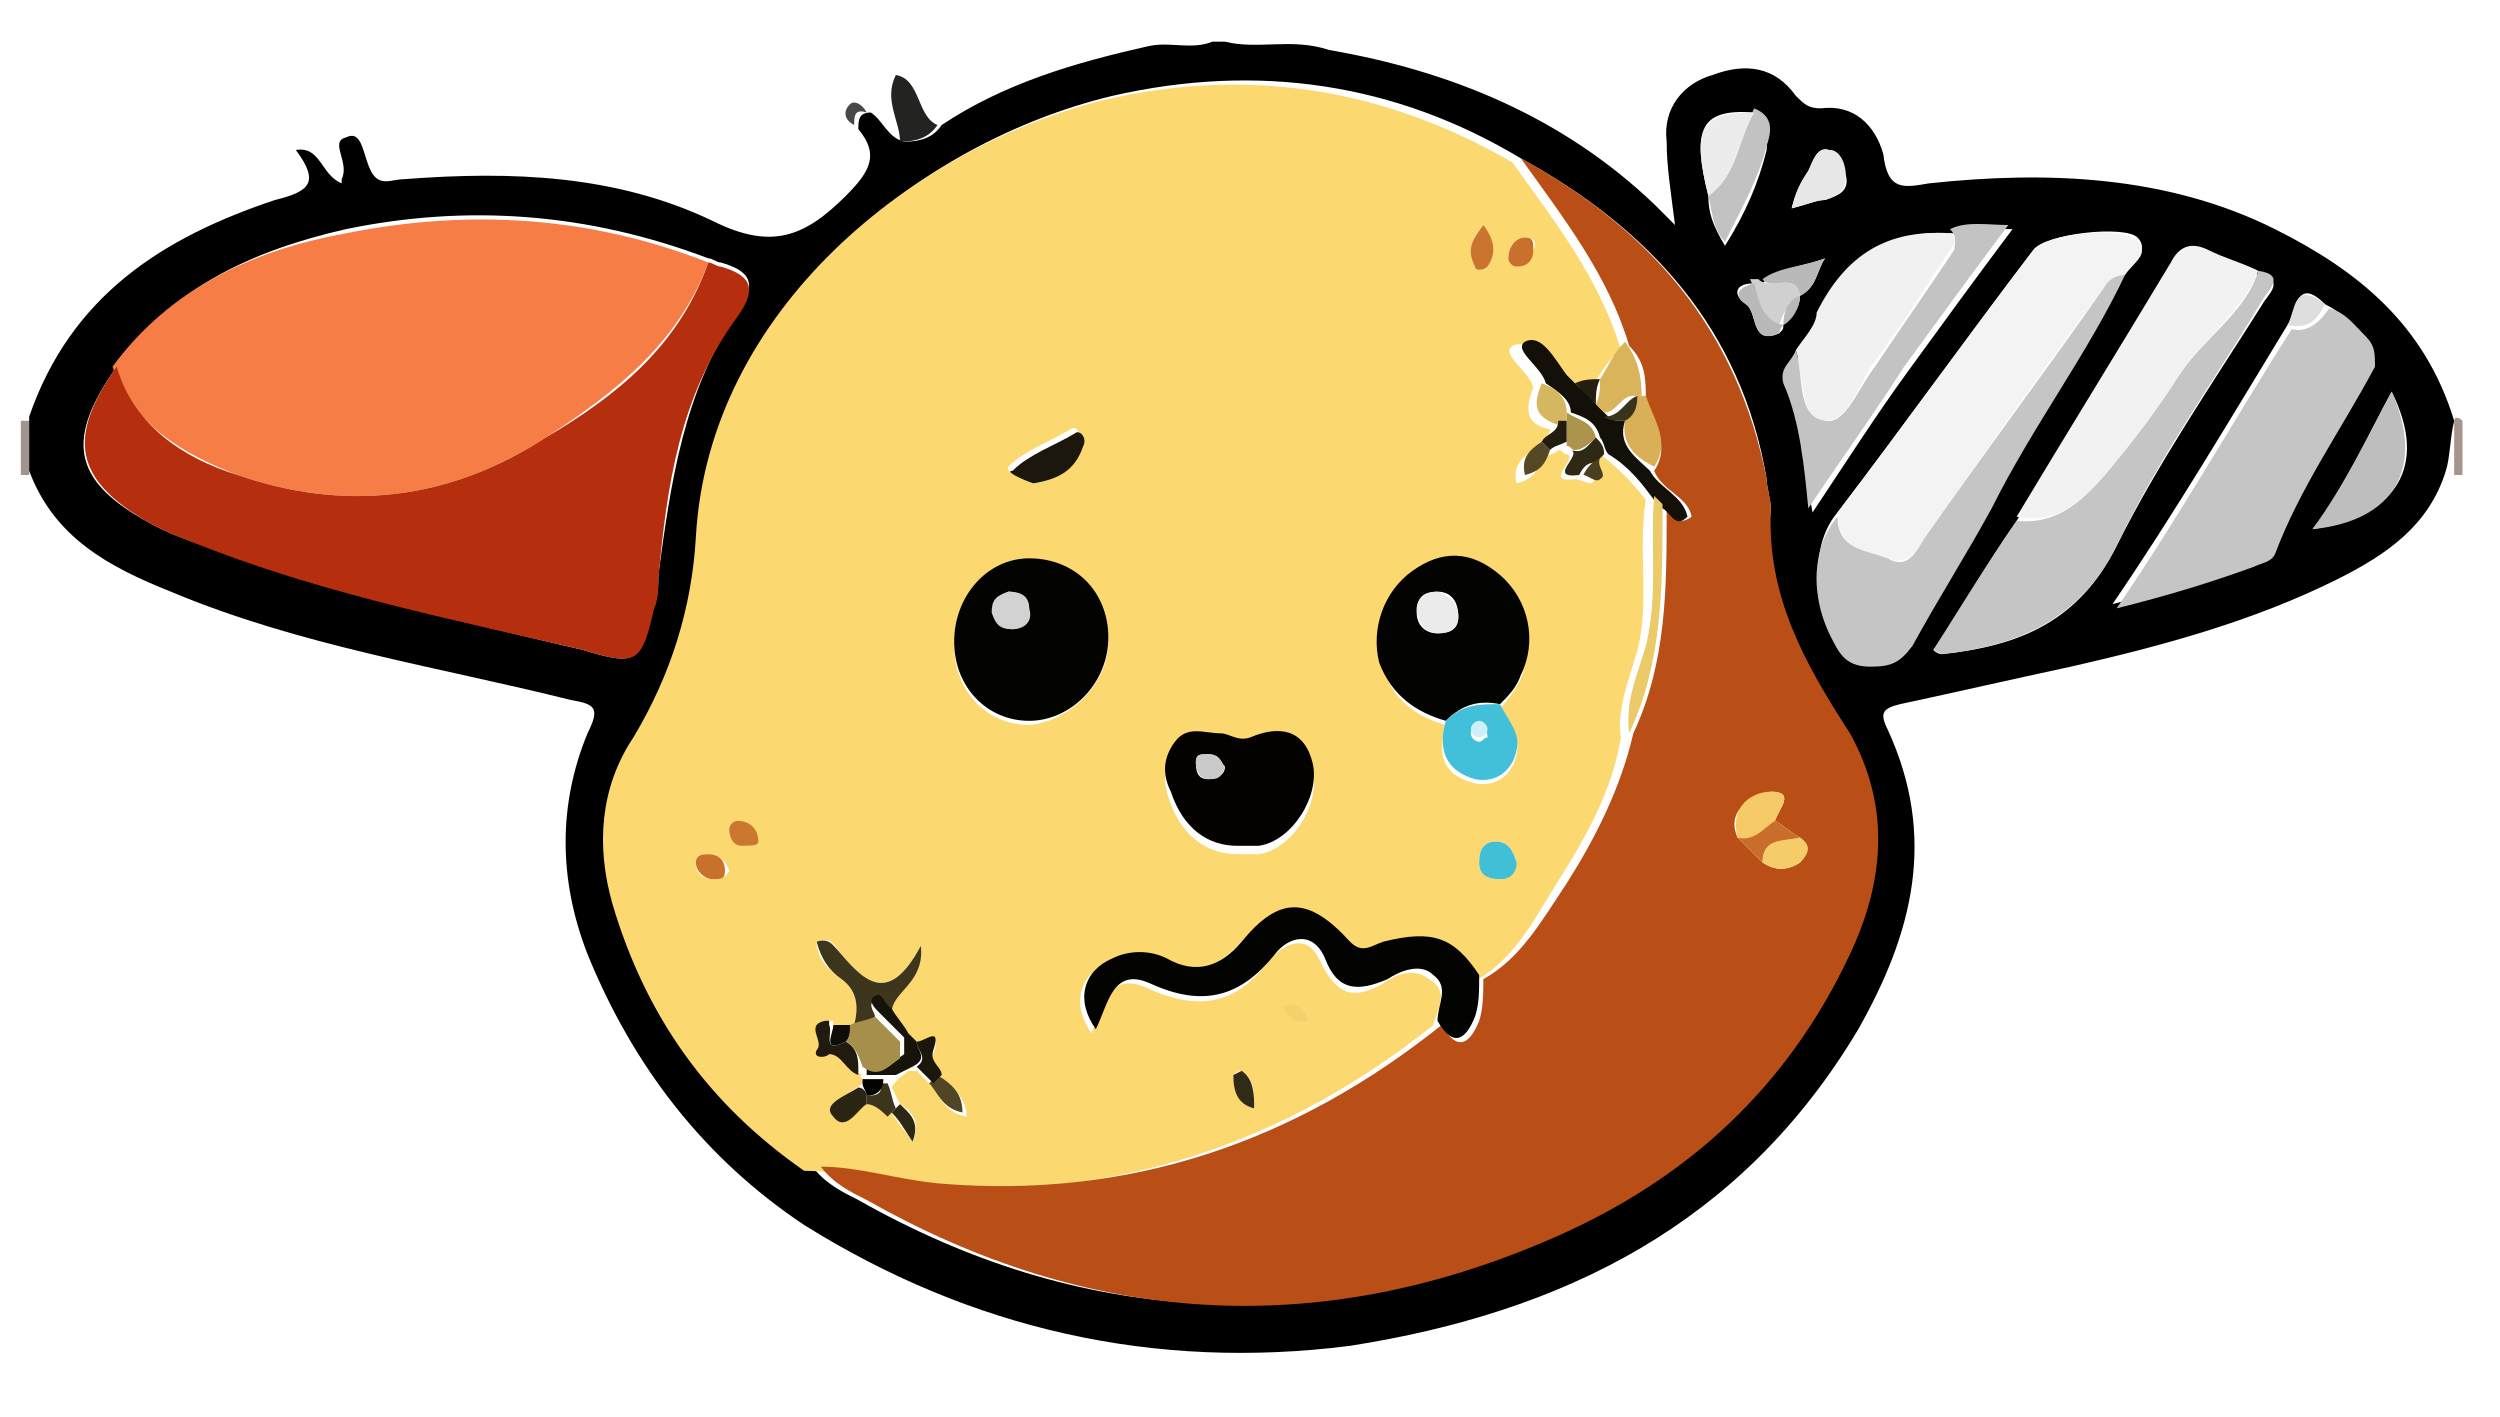 <?xml version="1.0" encoding="utf-8"?>
<!-- Generator: Adobe Illustrator 22.1.0, SVG Export Plug-In . SVG Version: 6.00 Build 0)  -->
<svg version="1.1" id="Layer_1" xmlns="http://www.w3.org/2000/svg" xmlns:xlink="http://www.w3.org/1999/xlink" x="0px" y="0px"
	 viewBox="0 0 60 34" style="enable-background:new 0 0 60 34;" xml:space="preserve">
<style type="text/css">
	.st0{fill:#A7958D;}
	.st1{fill:#A1938D;}
	.st2{fill:#232322;}
	.st3{fill:#484848;}
	.st4{fill:#FBD870;}
	.st5{fill:#B94F16;}
	.st6{fill:#F67D46;}
	.st7{fill:#B52E0D;}
	.st8{fill:#F3F3F3;}
	.st9{fill:#C5C5C5;}
	.st10{fill:#F2F2F2;}
	.st11{fill:#F1F1F1;}
	.st12{fill:#C3C3C3;}
	.st13{fill:#BEBEBE;}
	.st14{fill:#C2C2C2;}
	.st15{fill:#ECECEC;}
	.st16{fill:#E8E7E7;}
	.st17{fill:#D0D0D0;}
	.st18{fill:#B9B9B9;}
	.st19{fill:#DEDEDE;}
	.st20{fill:#030301;}
	.st21{fill:#030302;}
	.st22{fill:#030201;}
	.st23{fill:#121008;}
	.st24{fill:#42BFD9;}
	.st25{fill:#3E361C;}
	.st26{fill:#DAB45B;}
	.st27{fill:#1B170C;}
	.st28{fill:#EBCA69;}
	.st29{fill:#41BFD7;}
	.st30{fill:#201B0E;}
	.st31{fill:#CB742F;}
	.st32{fill:#AC944C;}
	.st33{fill:#D5B75F;}
	.st34{fill:#C9702B;}
	.st35{fill:#C9702C;}
	.st36{fill:#CC7730;}
	.st37{fill:#2A2413;}
	.st38{fill:#504524;}
	.st39{fill:#2E2815;}
	.st40{fill:#312A16;}
	.st41{fill:#16130A;}
	.st42{fill:#554925;}
	.st43{fill:#2C2614;}
	.st44{fill:#0D0C06;}
	.st45{fill:#221D0F;}
	.st46{fill:#3C341B;}
	.st47{fill:#F3D16C;}
	.st48{fill:#4A3F21;}
	.st49{fill:#231E10;}
	.st50{fill:#D9B058;}
	.st51{fill:#F4C966;}
	.st52{fill:#F5CD68;}
	.st53{fill:#C86E2A;}
	.st54{fill:#D2D2D2;}
	.st55{fill:#EBEBEB;}
	.st56{fill:#CACACA;}
	.st57{fill:#3A321A;}
	.st58{fill:#CEEFF7;}
	.st59{fill:#A68F4A;}
</style>
<g>
	<path class="st0" d="M58.9,10.1L58.9,10.1L58.9,10.1c0,0.4,0,0.9,0,1.3v0l0,0c0.1,0,0.1,0,0.2,0c0-0.4,0-0.9,0-1.3
		C59,10,58.9,10,58.9,10.1z"/>
	<path class="st1" d="M0.7,10.1L0.7,10.1c-0.1,0-0.1,0-0.2,0c0,0.4,0,0.9,0,1.3c0.1,0,0.1,0,0.2,0C0.7,11,0.7,10.5,0.7,10.1
		L0.7,10.1z"/>
	<path d="M39.9,12.1c0,0,0,0.1,0,0.1C39.9,12.2,39.9,12.2,39.9,12.1C39.9,12.1,39.9,12.1,39.9,12.1C39.9,12.1,39.9,12.1,39.9,12.1z"
		/>
	<path d="M58.9,10.1L58.9,10.1c-0.7-2.3-2.3-3.6-4.3-4.6c-2.6-1.3-5.5-1.4-8.3-1.1c-0.6,0.1-1,0.2-1.1-0.7C45,3,44.5,2.5,43.7,2.6
		c-0.3,0-0.4-0.1-0.6-0.3c-0.5-0.7-1.2-0.8-2-0.5C40.4,2,39.9,2.6,40,3.4c0,0.6,0.1,1.2,0.2,2C40,5.2,39.8,5,39.7,4.9
		c-2.2-2.1-4.9-3.2-7.8-3.7C31,0.9,30.2,1.2,29.4,1c-0.1,0-0.2,0-0.3,0c-0.5,0.2-1,0-1.5,0.1c-1.8,0.4-3.5,0.9-5,1.9
		c-0.2,0.3-0.5,0.4-0.9,0.4c-0.4-0.1-0.5-0.5-0.8-0.7c-0.3,0-0.3,0.2-0.3,0.4c0.5,0.6,0.3,1-0.3,1.6c-1,1-1.8,1.3-3.2,0.6
		c-2.3-1.1-4.8-1.2-7.4-1c-0.3,0-0.6,0.2-0.8-0.2C8.7,3.7,8.7,3.1,8.3,3.3c-0.4,0.1,0.1,0.6-0.1,1c0,0,0,0.1,0,0.1
		C7.7,4.2,7.7,3.5,7.1,3.6c0.6,0.8,0.3,1-0.5,1.2c-2.7,0.9-4.9,2.3-5.9,5.2v0c0,0.4,0,0.9,0,1.3c0.6,1.6,1.9,2.3,3.4,2.9
		c3.1,1.3,6.4,1.8,9.6,2.6c0.6,0.1,0.7,0.2,0.4,0.8c-0.7,1.7-0.7,3.5,0,5.3c1.1,2.7,2.8,4.9,5.2,6.5c4,2.5,8.4,3.5,13.1,2.9
		c5.1-0.8,9.4-2.9,12.2-7.6c1.3-2.3,1.9-4.6,0.7-7.2c-0.2-0.4-0.1-0.5,0.3-0.6c1.4-0.3,2.7-0.6,4.1-0.9c2.2-0.5,4.4-1.1,6.4-2.1
		c1.2-0.6,2.2-1.3,2.6-2.6v0C58.8,11,58.8,10.5,58.9,10.1z M46.9,5.6c0.4-0.2,0.8-0.1,1.4-0.1c-0.9,1.2-1.7,2.3-2.5,3.4
		c-0.8,1.1-1.5,2.2-2.3,3.4c-0.2-1.1-0.2-2.1-0.6-3c-0.1-0.3,0.2-0.5,0.3-0.8c0.2-0.3,0.5-0.6,0.7-1C44.3,6.1,45.4,5.5,46.9,5.6z
		 M43.4,4.1c0.1-0.2,0.2-0.6,0.5-0.5c0.3,0,0.3,0.4,0.4,0.6c0.1,0.4-0.2,0.5-0.5,0.6c-0.2,0-0.4,0.1-0.8,0.2
		C43.1,4.6,43.2,4.4,43.4,4.1z M43.8,6.2c-0.2,0.3-0.2,0.7-0.6,0.9c0,0.3-0.2,0.5-0.4,0.7l0,0c0,0.1,0,0.1-0.1,0.2
		c-0.7,0.3-0.5-0.5-0.8-0.7c-0.3-0.2-0.3-0.5,0.2-0.5c0,0,0.1-0.1,0.2,0C42.7,6.4,43.3,6.4,43.8,6.2z M42.1,2.7
		c0.4,0.2,0.3,0.5,0.3,0.9c-0.2,0.8-0.5,1.5-1,2.3C41.1,5.4,41,5.1,41,4.7C40.6,3.1,40.8,2.6,42.1,2.7z M14,15.6
		c-3-0.7-6-1.4-8.8-2.4C4.6,13,4,12.8,3.5,12.5c-1.8-1-1.9-2-0.7-3.7C4.1,6.9,6.1,6,8.3,5.5c2.9-0.6,5.8-0.4,8.7,0.7l0,0
		c0.1,0,0.2,0.1,0.3,0.1c0.7,0.2,0.9,0.5,0.4,1.2c-1.3,1.9-1.6,4.1-1.9,6.3c0,0.2,0,0.5-0.1,0.7C15.4,15.9,15.3,16,14,15.6z
		 M44.2,22.9c-1.5,3.1-3.9,5.4-7.1,6.8c-5.7,2.4-11.2,2.1-16.5-0.9c-0.4-0.2-0.8-0.4-1.1-0.8l0,0c0,0,0,0,0,0
		c-2.3-1.6-3.8-3.8-4.6-6.4c-0.4-1.4-0.3-2.8,0.5-4c0.9-1.5,1.4-3.1,1.5-4.8c0.3-5.5,5.2-9.4,9.8-10.5c3.5-0.8,6.8-0.3,9.8,1.5
		c0,0,0,0,0,0c3.1,1.7,5.3,4.1,5.9,7.7c0,0.2,0.1,0.5,0.1,0.7c-0.2,2.1,0.8,3.7,1.7,5.5C45.2,19.4,45.1,21.2,44.2,22.9z M44.9,15.9
		c-0.4,0-0.7-0.2-0.9-0.6c-0.5-1.1-0.5-2.3,0.1-3c1.6-2.1,3.1-4.2,4.7-6.3c0.3-0.4,2.2-0.6,2.5-0.3c0.3,0.3-0.1,0.6-0.3,0.8
		c-0.9,1.9-2.2,3.7-3.3,5.5c-0.6,1.1-1.3,2.2-1.9,3.3C45.6,15.8,45.3,15.9,44.9,15.9z M46.6,15.7c0,0-0.1,0-0.2-0.1
		c0.7-1,1.3-2.1,2-3.1c1.2-2,2.5-4.1,3.7-6.1C52.3,6,52.6,5.9,53,6.1c0.4,0.2,0.8,0.3,1.2,0.5c0.7,0.1,0.2,0.5,0.1,0.7
		c-1.2,1.9-2.5,3.8-3.5,5.8C49.9,14.9,48.5,15.5,46.6,15.7z M54,13.5c-1.1,0.4-2.2,0.7-3.3,1c1.5-2.2,2.8-4.4,4.2-6.7
		c0.2-0.3,0.2-1.2,0.9-0.5c0.4,0.2,0.7,0.5,0.9,0.7C57,8.3,57,8.5,56.9,8.8c-0.8,1.5-1.8,2.9-2.4,4.5C54.4,13.5,54.2,13.5,54,13.5z
		 M55.5,12.7c0.8-1,1.3-2.2,1.9-3.3C58.3,11.2,57.5,12.4,55.5,12.7z"/>
	<path class="st2" d="M22.5,3c-0.5-0.2-0.4-1.1-1-1.2c-0.3,0.6,0.1,1.1,0.1,1.6C22,3.4,22.3,3.3,22.5,3z"/>
	<path class="st3" d="M20.8,2.7c-0.1-0.2-0.3-0.3-0.4-0.2c-0.2,0.2-0.1,0.4,0.1,0.5C20.5,2.8,20.5,2.6,20.8,2.7z"/>
	<path class="st4" d="M34.4,24.6C34.4,24.6,34.4,24.6,34.4,24.6C34.4,24.6,34.4,24.6,34.4,24.6c0.1-0.4,0.4-0.8-0.1-1.1
		c-0.4-0.3-0.8-0.1-1.1,0.1c-0.7,0.4-1.1,0.3-1.5-0.5c-0.3-0.7-0.8-0.5-1.2-0.1c-0.8,1.1-1.7,1.3-3,0.7c-0.9-0.4-1.1,0.5-1.3,1.1
		c-0.5-0.7-0.3-1.4,0.4-1.7c0.4-0.2,0.9-0.2,1.3,0c0.7,0.3,1.2,0.2,1.8-0.4c1-1.1,1.6-1.1,2.6,0c0.3,0.4,0.6,0.1,0.8,0
		c1.1-0.3,1.7-0.1,2.2,0.9c1-0.5,1.5-1.5,2-2.3c0.7-1.1,1.4-2.3,1.6-3.6c0,0,0,0,0,0c0,0,0,0,0,0c-0.1-0.7,0.2-1.4,0.4-2.1
		c0.3-1.2,0-2.4,0.2-3.6c-0.3-0.4-0.7-0.8-1.1-1.1c-0.1,0.1-0.1,0.1-0.2,0.2c-0.1,0.2,0.2,0.3,0,0.5c-0.1,0-0.3-0.1-0.4-0.1
		c-0.8,0.1,0.1-0.5-0.2-0.6c-0.1,0-0.1-0.1-0.2-0.1c-0.1,0.1-0.2,0.1-0.4,0.2c-0.1,0.3-0.2,0.5-0.6,0.6c-0.1-0.4,0.1-0.6,0.4-0.8
		c0.1-0.2,0.4-0.3,0.4-0.5c-0.6-0.1-0.6-0.5-0.4-1c-0.1-0.4-0.8-0.8-0.5-1c0.4-0.2,0.7,0.4,1,0.8c0.1,0.1,0.2,0.2,0.3,0.3
		c0.2,0,0.4,0,0.6-0.1c0.2-0.3,0.4-0.7,0.7-0.9c0,0,0,0,0,0c-0.5-1.7-1.6-3.1-2.6-4.5h0c0,0,0,0,0,0c-3.1-1.8-6.4-2.3-9.8-1.5
		c-4.5,1.1-9.5,5-9.8,10.5c-0.1,1.7-0.6,3.3-1.5,4.8c-0.8,1.2-0.9,2.6-0.5,4c0.8,2.7,2.3,4.8,4.6,6.4c0,0,0,0,0,0
		c1,0,1.9,0.3,2.8,0.4C26.9,28.8,30.9,27.4,34.4,24.6z M31.4,24.5c-0.3,0-0.4-0.1-0.6-0.4C31.1,24.1,31.2,24.3,31.4,24.5z
		 M29.8,25.7c0.3,0.2,0.3,0.5,0.3,0.9c-0.3-0.2-0.5-0.4-0.5-0.8C29.6,25.8,29.7,25.7,29.8,25.7z M36,21.1c-0.3,0-0.5-0.1-0.5-0.4
		c0-0.3,0.1-0.5,0.4-0.5c0.3,0,0.4,0.2,0.5,0.5C36.3,20.9,36.2,21.1,36,21.1z M36.6,5.7c0.2,0,0.3,0.1,0.2,0.3
		c-0.1,0.2-0.1,0.4-0.4,0.4c-0.1,0-0.2-0.1-0.2-0.2C36.2,5.9,36.4,5.7,36.6,5.7z M35.6,5.4c0.2,0.4,0.3,0.7,0.1,1
		c-0.1,0.1-0.2,0.1-0.3,0C35.2,6,35.3,5.8,35.6,5.4z M33.9,13.8c0.7-0.5,1.5-0.4,2.1,0.1c0.6,0.5,0.8,1.6,0.5,2.4
		c-0.1,0.2-0.3,0.5-0.5,0.7h0c0.2,0.3,0.5,0.6,0.4,1.1c-0.1,0.5-0.5,0.8-1,0.7c-0.8-0.2-0.9-0.7-0.7-1.4c-0.7-0.2-1.3-0.6-1.5-1.4
		C32.9,15.1,33.2,14.2,33.9,13.8z M28.2,18c0.3-0.4,0.7-0.3,1.1-0.2c0.2,0,0.4,0.2,0.7,0.1c0.7-0.3,1.3-0.3,1.5,0.6
		c0.2,0.8-0.5,1.9-1.3,2c-0.1,0-0.2,0-0.5,0c-0.7,0-1.3-0.4-1.6-1.2C27.9,18.8,27.9,18.3,28.2,18z M17.1,21.1
		c-0.2,0-0.4-0.1-0.4-0.4c0-0.2,0.2-0.2,0.3-0.2c0.2,0,0.4,0.1,0.5,0.4C17.4,21.1,17.2,21.1,17.1,21.1z M17.8,20.3
		c-0.1,0-0.3-0.2-0.3-0.4c0-0.1,0.1-0.2,0.2-0.2c0.2,0.1,0.5,0.2,0.4,0.5C18.1,20.3,18,20.3,17.8,20.3z M24.2,11.2
		c0.4-0.4,1-0.6,1.5-0.9c0.1-0.1,0.3,0.1,0.2,0.3c-0.2,0.6-0.6,0.9-1.2,0.9C24.5,11.5,24.1,11.3,24.2,11.2z M24.7,13.5
		c1,0,1.9,0.9,1.9,1.9c0,1-0.9,1.9-1.9,2c-1,0-1.8-0.8-1.8-1.9C22.9,14.3,23.6,13.5,24.7,13.5z M21.6,26.5c0.3,0.2,0.5,0.4,0.3,0.9
		c-0.2-0.3-0.4-0.5-0.5-0.7c-0.2-0.1-0.3-0.3-0.5-0.3c-0.3,0.2-0.6,0.7-0.8,0.3c-0.2-0.3,0.4-0.5,0.6-0.7c0-0.1,0-0.1,0-0.1
		c0,0-0.1-0.1,0-0.1c-0.3-0.1-0.3-0.5-0.7-0.5c-0.2,0-0.5,0.1-0.3-0.1c0.1-0.3-0.3-0.6,0.2-0.7c0,0,0.1,0,0.1,0c0,0,0,0.1,0,0.1
		c0.2,0,0.4,0,0.5,0c0,0,0,0,0,0c0,0,0,0,0,0c0.1-0.4,0.1-0.8-0.3-1.1c-0.3-0.2-0.6-0.5-0.6-0.9c0.3-0.1,0.4,0,0.5,0.2
		c0.6,0.7,1.2,1.4,2-0.1c0,0.9-0.7,1-0.7,1.6c0.1,0.2,0.3,0.4,0.4,0.6c0.1,0.1,0.1,0.1,0.2,0.2c0.2,0,0.6-0.4,0.4,0.2
		c-0.1,0.2,0.2,0.4,0.2,0.6c0.3,0.2,0.6,0.5,0.6,0.9c-0.5-0.1-0.6-0.4-0.8-0.7c-0.1-0.1-0.2-0.2-0.4-0.4l-0.1,0l-0.1,0
		c-0.1,0.1-0.3,0.2-0.4,0.4C21.4,26.1,21.5,26.3,21.6,26.5z"/>
	<path class="st5" d="M42.5,12.2c0-0.2-0.1-0.5-0.1-0.7c-0.7-3.6-2.8-6-5.9-7.7h0c1,1.4,2.1,2.8,2.6,4.5c0,0,0,0,0,0c0,0,0,0,0,0
		c0.4,0.4,0.4,0.8,0.4,1.3c0,0,0,0,0,0c0.2,0.6,0.6,1.1,0.2,1.7c0,0,0,0,0,0c0.2,0.5,0.8,0.6,0.9,1.1c-0.4,0.3-0.4-0.2-0.6-0.2
		c0,0,0,0.1,0,0.1c0,1.8,0,3.6-0.8,5.3c0,0,0,0,0,0c-0.3,1.3-0.9,2.5-1.6,3.6c-0.6,0.9-1.1,1.8-2,2.3c0,0.3,0,0.7-0.1,1
		c-0.2,0.5-0.5,0.8-0.9,0.1c0,0,0,0,0,0c-3.5,2.8-7.5,4.2-12.1,3.8c-1-0.1-1.9-0.4-2.8-0.4l0,0c0.3,0.4,0.7,0.6,1.1,0.8
		c5.3,3,10.8,3.4,16.5,0.9c3.2-1.4,5.6-3.6,7.1-6.8c0.8-1.7,1-3.5,0-5.3C43.3,15.9,42.4,14.3,42.5,12.2z M43.2,20.7
		c-0.3,0.2-0.6,0.2-0.9,0c-0.2-0.2-0.4-0.4-0.6-0.6c-0.3-0.7,0.4-1,0.8-1.1c0.6,0,0.2,0.4,0.1,0.7c0,0,0,0,0,0c0,0,0,0,0,0
		c0.2,0.1,0.4,0.3,0.6,0.4C43.4,20.3,43.4,20.5,43.2,20.7z"/>
	<path class="st6" d="M5.7,11.4c2.6,0.9,5.1,0.6,7.4-0.9c1.7-1.1,3.2-2.3,3.9-4.2c-2.8-1.1-5.7-1.3-8.7-0.7C6.1,6,4.1,6.9,2.7,8.8
		C3.2,10.2,4.4,10.9,5.7,11.4z"/>
	<path class="st7" d="M15.7,14.6c0.1-0.2,0.1-0.5,0.1-0.7c0.2-2.2,0.5-4.4,1.9-6.3c0.5-0.7,0.3-1-0.4-1.2c-0.1,0-0.2-0.1-0.3-0.1
		l0,0c-0.7,2-2.2,3.2-3.9,4.2c-2.3,1.5-4.8,1.8-7.4,0.9c-1.3-0.4-2.5-1.2-2.9-2.6c-1.2,1.7-1,2.7,0.7,3.7C4,12.8,4.6,13,5.1,13.2
		C8,14.3,11,14.9,14,15.6C15.3,16,15.4,15.9,15.7,14.6z"/>
	<path class="st8" d="M45.3,13.4c0.5,0.2,0.7-0.2,0.9-0.5c1.4-2,2.8-4,4.3-6c0.1-0.2,0.3-0.3,0.5-0.3c0.2-0.3,0.6-0.5,0.3-0.8
		C51,5.4,49.1,5.6,48.8,6c-1.6,2.1-3.1,4.2-4.7,6.3C44.1,13.2,44.8,13.2,45.3,13.4z"/>
	<path class="st9" d="M56.8,8.1c-0.3-0.3-0.5-0.6-0.9-0.7c-0.2,0.3-0.5,0.6-0.9,0.5c-1.4,2.2-2.7,4.5-4.2,6.7c1.2-0.3,2.2-0.6,3.3-1
		c0.2-0.1,0.4-0.1,0.5-0.3c0.6-1.6,1.6-3,2.4-4.5C57,8.5,57,8.3,56.8,8.1z"/>
	<path class="st9" d="M54.3,7.2c0.1-0.2,0.6-0.6-0.1-0.7c-0.3,1-1.3,1.6-1.9,2.5c-0.5,0.8-1.1,1.5-1.7,2.3c-0.6,0.7-1.2,1.3-2.2,1.2
		c-0.7,1-1.3,2-2,3.1c0.2,0.1,0.2,0.1,0.2,0.1c1.8-0.2,3.3-0.8,4.2-2.6C51.8,11,53.1,9.2,54.3,7.2z"/>
	<path class="st9" d="M51,6.6c-0.2,0-0.4,0.1-0.5,0.3c-1.4,2-2.9,4-4.3,6c-0.2,0.3-0.4,0.8-0.9,0.5c-0.5-0.2-1.2-0.2-1.2-1
		c-0.6,0.7-0.7,1.9-0.1,3c0.2,0.4,0.4,0.6,0.9,0.6c0.5,0,0.7-0.1,1-0.5c0.6-1.1,1.3-2.2,1.9-3.3C48.8,10.2,50.1,8.5,51,6.6z"/>
	<path class="st10" d="M50.6,11.3c0.6-0.7,1.2-1.5,1.7-2.3c0.6-0.9,1.5-1.5,1.9-2.5c-0.4-0.2-0.8-0.3-1.2-0.5
		c-0.4-0.2-0.7-0.1-0.9,0.3c-1.2,2-2.5,4.1-3.7,6.1C49.4,12.6,50,12,50.6,11.3z"/>
	<path class="st11" d="M43.1,8.4c0.2,0.6,0.1,1.6,0.6,1.7c0.6,0.1,0.9-0.8,1.2-1.3c0.7-0.9,1.3-1.9,1.9-2.8c0.1-0.1,0.2-0.3,0-0.4
		c-1.5-0.1-2.5,0.5-3.2,1.9C43.6,7.8,43.3,8.1,43.1,8.4z"/>
	<path class="st12" d="M46.9,6c-0.6,0.9-1.3,1.9-1.9,2.8c-0.4,0.5-0.7,1.4-1.2,1.3C43.1,10,43.3,9,43.1,8.4
		c-0.1,0.3-0.4,0.4-0.3,0.8c0.4,0.9,0.5,2,0.6,3c0.8-1.2,1.6-2.3,2.3-3.4c0.8-1.1,1.6-2.2,2.5-3.4c-0.5,0-1-0.1-1.4,0.1
		C47,5.7,46.9,5.9,46.9,6z"/>
	<path class="st13" d="M55.5,12.7c2-0.2,2.7-1.5,1.9-3.3C56.8,10.5,56.3,11.6,55.5,12.7z"/>
	<path class="st14" d="M41,4.7c0.1,0.4,0.1,0.8,0.4,1.1c0.4-0.8,0.8-1.5,1-2.3c0.1-0.3,0.2-0.7-0.3-0.9C41.7,3.4,41.7,4.2,41,4.7z"
		/>
	<path class="st15" d="M42.1,2.7c-1.3,0-1.5,0.4-1.1,2C41.7,4.2,41.7,3.4,42.1,2.7z"/>
	<path class="st16" d="M44.3,4.2c0-0.2-0.1-0.6-0.4-0.6c-0.3-0.1-0.4,0.3-0.5,0.5C43.2,4.4,43.1,4.6,43,5c0.4-0.1,0.6-0.2,0.8-0.2
		C44.1,4.7,44.3,4.6,44.3,4.2z"/>
	<path class="st17" d="M43.2,7.1c-0.1-0.6-0.7-0.1-1-0.4c-0.1,0-0.1,0-0.2,0c0.2,0.4,0.2,0.9,0.7,1.1l0,0
		C42.8,7.5,42.9,7.3,43.2,7.1z"/>
	<path class="st18" d="M43.2,7.1c-0.3,0.1-0.4,0.4-0.4,0.7C43,7.7,43.2,7.4,43.2,7.1c0.4-0.2,0.4-0.6,0.6-0.9
		c-0.5,0.2-1.1,0.2-1.5,0.5C42.5,7,43.1,6.5,43.2,7.1z"/>
	<path class="st18" d="M42.1,6.8c-0.4,0.1-0.5,0.3-0.2,0.5c0.3,0.2,0.1,1,0.8,0.7c0,0,0-0.1,0.1-0.2C42.3,7.7,42.2,7.2,42.1,6.8z"/>
	<path class="st19" d="M55.8,7.3c-0.8-0.6-0.7,0.2-0.9,0.5C55.4,7.9,55.6,7.7,55.8,7.3z"/>
	<path class="st20" d="M24.7,17.3c1,0,1.9-0.9,1.9-2c0-1.1-0.8-1.9-1.9-1.9c-1,0-1.8,0.9-1.8,2C22.9,16.5,23.7,17.3,24.7,17.3z
		 M24.2,14.2c0.3,0,0.5,0.2,0.5,0.4c0,0.3-0.2,0.5-0.4,0.5c-0.2,0-0.4-0.1-0.4-0.4C23.8,14.4,24,14.3,24.2,14.2z"/>
	<path class="st21" d="M34.7,17.3c0.4-0.4,0.8-0.5,1.3-0.4c0.2-0.2,0.4-0.4,0.5-0.7c0.4-0.8,0.2-1.8-0.5-2.4
		c-0.7-0.6-1.4-0.6-2.1-0.1c-0.7,0.5-1,1.4-0.8,2.2C33.4,16.7,34,17.1,34.7,17.3z M34.5,14.2c0.3,0,0.5,0.2,0.5,0.6
		c0,0.3-0.2,0.4-0.5,0.4c-0.3,0-0.5-0.2-0.5-0.5C34,14.3,34.2,14.2,34.5,14.2z"/>
	<path class="st20" d="M33.2,22.6c-0.3,0.1-0.5,0.3-0.8,0c-1-1.1-1.7-1.1-2.6,0c-0.5,0.6-1.1,0.8-1.8,0.4c-0.4-0.2-0.9-0.2-1.3,0
		c-0.7,0.3-0.9,1-0.4,1.7c0.3-0.6,0.4-1.5,1.3-1.1c1.3,0.6,2.2,0.3,3-0.7c0.3-0.4,0.9-0.6,1.2,0.1c0.3,0.8,0.8,0.8,1.5,0.5
		c0.3-0.2,0.8-0.4,1.1-0.1c0.4,0.3,0.1,0.7,0.1,1.1c0,0,0,0,0,0c0.4,0.7,0.7,0.4,0.9-0.1c0.1-0.3,0.1-0.6,0.1-1
		C34.9,22.5,34.4,22.3,33.2,22.6z"/>
	<path class="st22" d="M29.7,20.3c0.2,0,0.4,0,0.5,0c0.8-0.1,1.5-1.2,1.3-2c-0.2-0.8-0.8-0.9-1.5-0.6c-0.3,0.1-0.5-0.1-0.7-0.1
		c-0.4,0-0.8-0.2-1.1,0.2c-0.3,0.4-0.3,0.8-0.1,1.2C28.4,19.9,29,20.3,29.7,20.3z M29,18.1c0.2,0,0.3,0.2,0.4,0.3
		c0,0.2-0.2,0.3-0.4,0.3c-0.2,0-0.3-0.1-0.3-0.4C28.7,18.1,28.8,18.1,29,18.1z"/>
	<path class="st23" d="M39,10.1L39,10.1C39,10.1,39,10.1,39,10.1c-0.2,0-0.3,0-0.4-0.1h0c-0.1-0.1-0.2-0.2-0.2-0.2l0,0
		c-0.2-0.2-0.3-0.4-0.5-0.5c-0.1-0.1-0.2-0.2-0.3-0.3c-0.3-0.4-0.6-1-1-0.8c-0.3,0.2,0.4,0.6,0.5,1c0.3,0.2,0.6,0.4,0.6,0.7
		c0.3,0.1,0.6,0.2,0.7,0.6c0,0,0,0,0,0c0,0,0,0,0,0c0.1,0.1,0.1,0.3,0.2,0.4c0.5,0.3,0.8,0.7,1.1,1.1c0.1,0.1,0.1,0.1,0.2,0.2
		c0,0,0,0,0,0c0,0,0,0,0,0c0,0,0,0,0,0c0.2,0.1,0.3,0.5,0.6,0.2c-0.1-0.5-0.7-0.7-0.9-1.1c0,0,0,0,0,0c0,0,0,0,0,0
		C39.3,11,38.8,10.7,39,10.1z"/>
	<path class="st24" d="M34.7,17.3c-0.2,0.7,0,1.2,0.7,1.4c0.5,0.1,0.9-0.2,1-0.7c0.1-0.4-0.2-0.7-0.4-1.1h0
		C35.5,16.9,35.1,16.9,34.7,17.3z M35.5,17.8c-0.1,0-0.2-0.1-0.2-0.2c0-0.1,0.1-0.2,0.2-0.2c0.1,0,0.2,0.1,0.2,0.3
		C35.6,17.7,35.6,17.8,35.5,17.8z"/>
	<path class="st25" d="M21,24.4L21,24.4C21,24.3,20.8,24.1,21,24c0.2-0.1,0.2,0.2,0.4,0.3c0-0.5,0.8-0.7,0.7-1.6
		c-0.8,1.5-1.4,0.8-2,0.1c-0.1-0.1-0.2-0.3-0.5-0.2c0.1,0.4,0.3,0.7,0.6,0.9c0.4,0.3,0.4,0.7,0.3,1.1C20.7,24.5,20.9,24.5,21,24.4
		L21,24.4z"/>
	<path class="st26" d="M38.4,9.1c0,0.2,0,0.4-0.1,0.6l0,0l0,0c0.1,0.1,0.2,0.2,0.2,0.2h0c0,0,0,0,0,0c0.3,0,0.4-0.4,0.7-0.4
		c0.1,0,0.2,0,0.2,0c0,0,0,0,0,0c0,0,0,0,0,0c0-0.5-0.1-0.9-0.4-1.3c0,0,0,0,0,0C38.7,8.5,38.6,8.8,38.4,9.1z"/>
	<path class="st27" d="M24.8,11.6c0.6-0.1,1-0.3,1.2-0.9c0.1-0.2-0.1-0.4-0.2-0.3c-0.5,0.3-1.1,0.5-1.5,0.9
		C24.1,11.3,24.5,11.5,24.8,11.6z"/>
	<path class="st28" d="M39.9,12.1c-0.1-0.1-0.1-0.1-0.2-0.2c-0.1,1.2,0.1,2.4-0.2,3.6c-0.2,0.7-0.5,1.3-0.4,2.1c0,0,0,0,0,0
		c0.8-1.7,0.8-3.5,0.8-5.3C39.9,12.2,39.9,12.2,39.9,12.1C39.9,12.1,39.9,12.1,39.9,12.1z"/>
	<path class="st29" d="M35.9,20.2c-0.3,0-0.4,0.2-0.4,0.5c0,0.3,0.2,0.4,0.5,0.4c0.3,0,0.4-0.2,0.4-0.4
		C36.3,20.4,36.2,20.2,35.9,20.2z"/>
	<path class="st30" d="M20.3,25c-0.6,0.3-0.3-0.2-0.4-0.4c0,0,0-0.1,0-0.1c0,0-0.1,0-0.1,0c-0.5,0.1,0,0.5-0.2,0.7
		c-0.1,0.2,0.2,0.2,0.3,0.1c0.3,0,0.4,0.4,0.7,0.5c0-0.1,0-0.2,0-0.2C20.6,25.3,20.5,25.1,20.3,25z"/>
	<path class="st31" d="M35.7,6.4c0.2-0.3,0.2-0.6-0.1-1c-0.3,0.4-0.4,0.6-0.2,1C35.4,6.5,35.6,6.5,35.7,6.4z"/>
	<path class="st32" d="M38.3,10.5C38.3,10.5,38.3,10.5,38.3,10.5c-0.1-0.4-0.4-0.4-0.7-0.6c0,0.1,0,0.1,0,0.2c0,0.2,0,0.4,0,0.6
		c0.1,0,0.1,0.1,0.2,0.1C38,10.8,38.2,10.6,38.3,10.5z"/>
	<path class="st33" d="M37.6,10.1c0-0.1,0-0.1,0-0.2c0-0.4-0.3-0.6-0.6-0.7c-0.2,0.5-0.2,0.8,0.4,1C37.5,10.1,37.6,10.1,37.6,10.1z"
		/>
	<path class="st34" d="M17,20.5c-0.1,0-0.3,0-0.3,0.2c0,0.2,0.2,0.4,0.4,0.4c0.2,0,0.3,0,0.3-0.2C17.4,20.6,17.2,20.5,17,20.5z"/>
	<path class="st35" d="M36.4,6.4c0.3,0,0.4-0.2,0.4-0.4c0-0.2,0-0.3-0.2-0.3c-0.2,0-0.4,0.2-0.4,0.5C36.2,6.3,36.3,6.4,36.4,6.4z"/>
	<path class="st36" d="M17.7,19.7c-0.1,0-0.2,0.1-0.2,0.2c0,0.2,0.1,0.4,0.3,0.4c0.2,0,0.4,0,0.4-0.1C18.2,19.9,18,19.7,17.7,19.7z"
		/>
	<path class="st37" d="M20.6,26.1c-0.3,0.2-0.9,0.4-0.6,0.7c0.3,0.4,0.6-0.2,0.8-0.3c0-0.1,0-0.1,0-0.2
		C20.8,26.2,20.7,26.1,20.6,26.1z"/>
	<path class="st38" d="M23.1,26.7c0-0.5-0.3-0.7-0.6-0.9c-0.1,0.1-0.1,0.1-0.2,0.2C22.5,26.2,22.6,26.6,23.1,26.7z"/>
	<path class="st27" d="M22,25.6c0.1,0.1,0.2,0.2,0.4,0.4c0.1-0.1,0.1-0.1,0.2-0.2c0-0.2-0.3-0.3-0.2-0.6c0.2-0.6-0.2-0.2-0.4-0.2
		C22,25.2,22.3,25.4,22,25.6z"/>
	<path class="st39" d="M38.3,10.5C38.3,10.5,38.3,10.5,38.3,10.5c-0.2,0.2-0.3,0.4-0.6,0.3c0.3,0.1-0.6,0.7,0.2,0.6
		c0.1-0.2,0.2-0.3,0.4-0.3c0.1-0.1,0.1-0.1,0.2-0.2C38.5,10.7,38.4,10.6,38.3,10.5z"/>
	<path class="st40" d="M30.1,26.6c0-0.3,0-0.7-0.3-0.9c0,0-0.2,0.1-0.2,0.1C29.6,26.2,29.7,26.5,30.1,26.6z"/>
	<path class="st41" d="M21.9,25.6L21.9,25.6c0.4-0.2,0.1-0.4,0.1-0.6c-0.1-0.1-0.1-0.1-0.2-0.2c-0.1-0.2-0.3-0.4-0.4-0.6
		c-0.2-0.1-0.2-0.4-0.4-0.3c-0.2,0.1,0,0.3,0.1,0.4v0c0.2,0.2,0.4,0.4,0.6,0.6c0,0.1,0,0.3,0,0.4c-0.3,0.2-0.6,0.5-0.9,0.2
		c0,0.1,0,0.2,0,0.2c0,0.1,0,0.1,0,0.1c0.2,0,0.4,0,0.5,0c0.1,0,0.1,0,0.2,0C21.5,25.8,21.7,25.7,21.9,25.6L21.9,25.6z"/>
	<path class="st42" d="M37,10.6c-0.3,0.2-0.5,0.4-0.4,0.8c0.4-0.1,0.5-0.3,0.6-0.6C37.2,10.8,37.1,10.7,37,10.6z"/>
	<path class="st43" d="M21.9,27.4c0.2-0.5-0.1-0.7-0.3-0.9c-0.1,0.1-0.1,0.1-0.2,0.2C21.6,26.9,21.7,27.1,21.9,27.4z"/>
	<path class="st44" d="M20.3,25c0.1-0.1,0.1-0.2,0.2-0.4c-0.2,0-0.4,0-0.5,0C20,24.8,19.7,25.3,20.3,25z"/>
	<path class="st45" d="M37.6,10.1c-0.1,0-0.1,0-0.2,0c0,0.3-0.3,0.3-0.4,0.5c0.1,0.1,0.1,0.1,0.2,0.2c0.1-0.1,0.2-0.1,0.4-0.2
		C37.6,10.5,37.6,10.3,37.6,10.1z"/>
	<path class="st46" d="M20.8,26.3C20.8,26.3,20.8,26.3,20.8,26.3c0,0.1,0,0.1,0,0.2c0.2,0,0.4,0.2,0.5,0.3c0.1-0.1,0.1-0.1,0.2-0.2
		c-0.1-0.2-0.1-0.4-0.2-0.6c-0.1,0-0.1,0-0.2,0C21.2,26.2,21.1,26.3,20.8,26.3z"/>
	<path class="st47" d="M31.4,24.5c-0.1-0.3-0.2-0.4-0.6-0.4C30.9,24.4,31.1,24.6,31.4,24.5z"/>
	<path class="st48" d="M38,11.4c0.1,0,0.3,0.2,0.4,0.1c0.2-0.1-0.1-0.3,0-0.5C38.2,11.1,38.1,11.2,38,11.4z"/>
	<path class="st20" d="M20.8,26.3c0.2,0,0.4-0.1,0.4-0.4c-0.2,0-0.4,0-0.5,0c0,0,0,0.1,0,0.1C20.7,26.1,20.8,26.2,20.8,26.3
		C20.8,26.3,20.8,26.3,20.8,26.3z"/>
	<path class="st49" d="M38.3,9.7L38.3,9.7c0-0.2,0-0.4,0.1-0.6c-0.2,0-0.4,0-0.6,0.1C38,9.4,38.1,9.5,38.3,9.7z"/>
	<path class="st50" d="M39.3,9.5c0,0.3-0.1,0.4-0.3,0.6v0c-0.1,0.6,0.3,0.9,0.7,1.1c0,0,0,0,0,0c0.4-0.6,0-1.1-0.2-1.7c0,0,0,0,0,0
		C39.4,9.5,39.3,9.5,39.3,9.5z"/>
	<path class="st51" d="M42.6,19.7C42.6,19.7,42.6,19.7,42.6,19.7c0.1-0.3,0.5-0.7-0.1-0.7c-0.4,0-1,0.3-0.8,1.1
		C42.1,20.2,42.3,20,42.6,19.7z"/>
	<path class="st52" d="M42.3,20.7c0.3,0.2,0.6,0.2,0.9,0c0.2-0.2,0.3-0.4,0-0.6C42.8,20.2,42.3,20.1,42.3,20.7z"/>
	<path class="st53" d="M43.2,20.1c-0.2-0.1-0.4-0.3-0.6-0.4c0,0,0,0,0,0c-0.3,0.2-0.5,0.5-0.9,0.4c0.2,0.2,0.4,0.4,0.6,0.6
		C42.3,20.1,42.8,20.2,43.2,20.1z"/>
	<path class="st54" d="M24.3,15.1c0.3,0,0.5-0.2,0.4-0.5c0-0.3-0.2-0.4-0.5-0.4c-0.3,0.1-0.4,0.2-0.4,0.5C23.9,15,24,15.1,24.3,15.1
		z"/>
	<path class="st55" d="M34.5,15.2c0.3,0,0.5-0.1,0.5-0.4c0-0.3-0.2-0.5-0.5-0.6c-0.3,0-0.5,0.2-0.5,0.4C34,14.9,34.2,15.2,34.5,15.2
		z"/>
	<path class="st56" d="M29,18.7c0.2,0,0.3,0,0.4-0.3c-0.1-0.1-0.1-0.3-0.4-0.3c-0.2,0-0.3,0-0.3,0.2C28.7,18.5,28.8,18.7,29,18.7z"
		/>
	<path class="st57" d="M39,10.1C39,10.1,39,10.1,39,10.1c0.2-0.1,0.3-0.3,0.3-0.6C39,9.6,38.9,10,38.5,10c0,0,0,0,0,0
		C38.6,10.1,38.8,10.1,39,10.1z"/>
	<path class="st58" d="M35.5,17.3c-0.1,0-0.2,0.1-0.2,0.2c0,0.1,0.1,0.2,0.2,0.2c0.1,0,0.2-0.1,0.2-0.2
		C35.7,17.4,35.6,17.3,35.5,17.3z"/>
	<path class="st59" d="M20.3,25c0.2,0.1,0.3,0.3,0.4,0.6c0.4,0.3,0.6,0,0.9-0.2c0-0.1,0-0.3,0-0.4c-0.2-0.2-0.4-0.4-0.6-0.6l0,0
		c-0.2,0.1-0.4,0.1-0.6,0.2c0,0,0,0,0,0c0,0,0,0,0,0C20.4,24.7,20.4,24.9,20.3,25z"/>
</g>
</svg>
